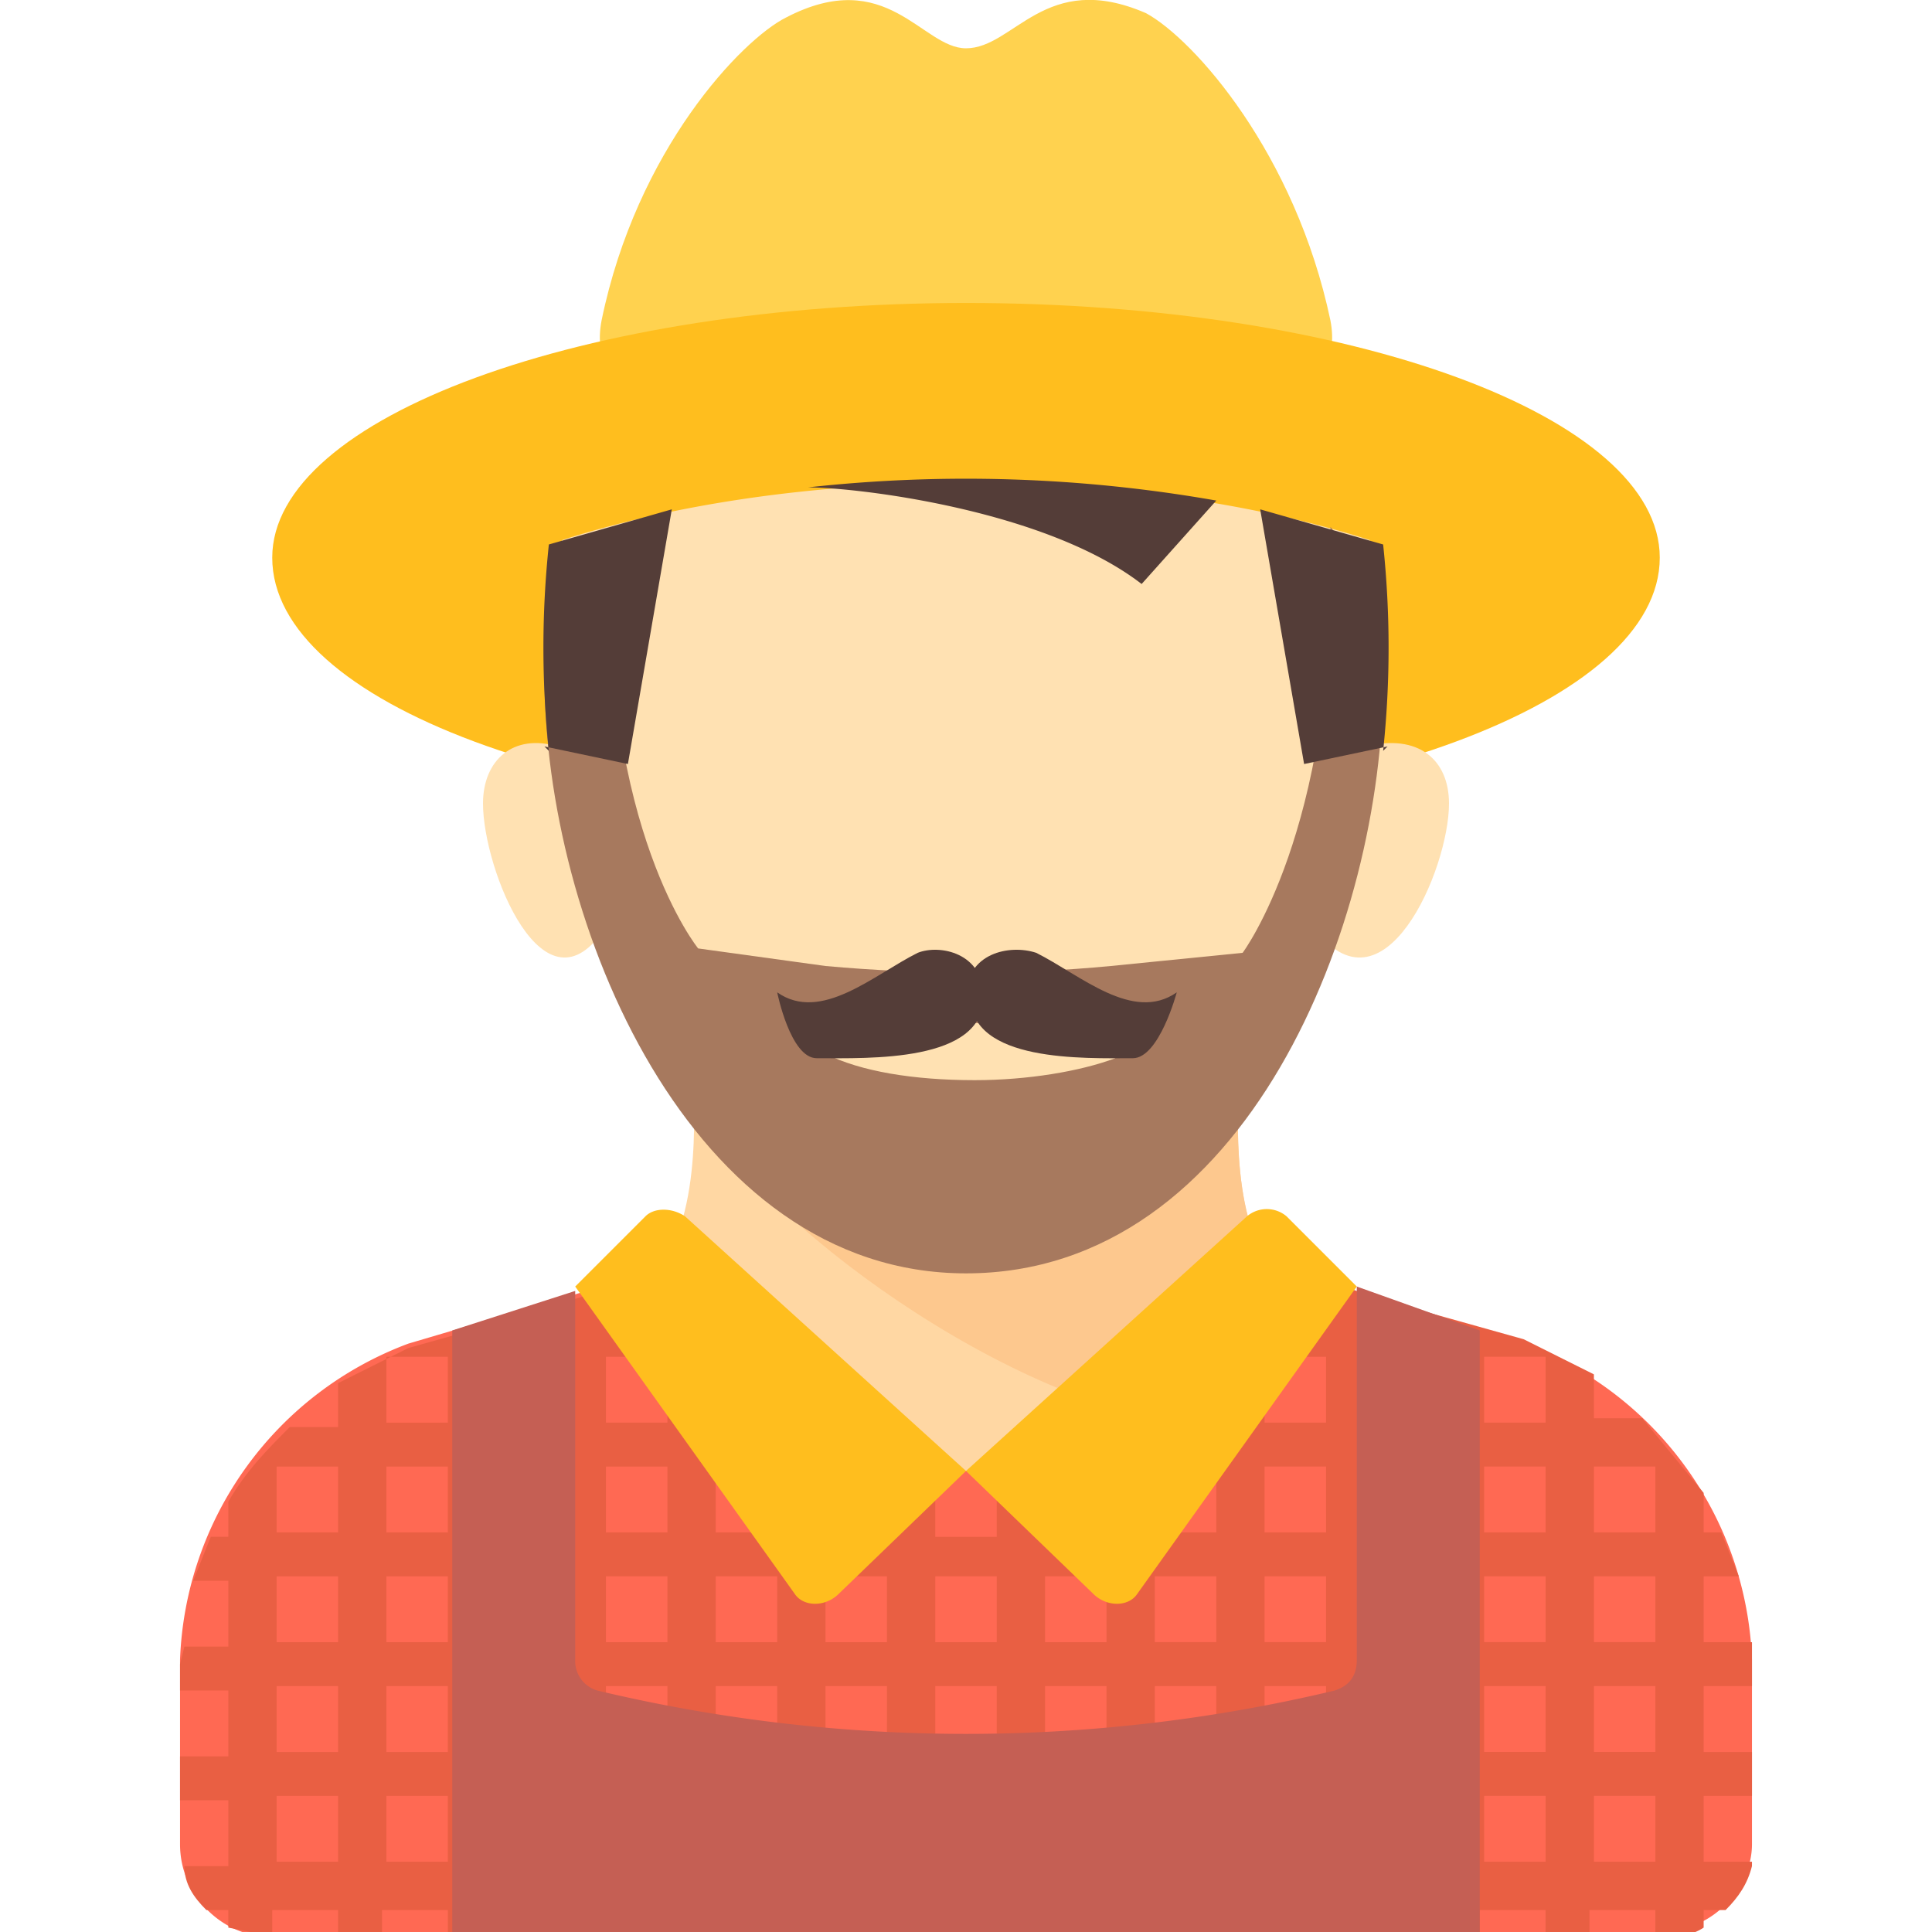 <svg width="44" height="44" viewBox="0 0 44 44" fill="none" xmlns="http://www.w3.org/2000/svg"><g clip-path="url(#a)"><path d="M30.3 7.3c-.8-3.8-3.1-6.4-4.2-7-2.3-1-3 .8-4.1.8-1 0-1.8-1.9-4.1-.7-1 .5-3.4 3-4.2 6.9C13 11 22 8 22 8s9 3 8.3-.7Z" fill="#FFD24F"/><path d="M22 18.6c8.7 0 15.8-2.6 15.8-5.9 0-3.2-7-5.8-15.8-5.8-8.7 0-15.8 2.6-15.8 5.8 0 3.3 7 5.9 15.8 5.9Z" fill="#FFBE1E"/><path d="M12.7 17c-1-.3-1.7.3-1.7 1.3 0 1.5 1.4 5 2.8 2.8 1.5-2.2-1.1-4.1-1.1-4.1ZM31.1 17c1.2-.3 1.9.3 1.9 1.3 0 1.5-1.5 5-3.1 2.8s1.2-4.1 1.2-4.1Z" fill="#FFE1B2"/><path d="M14.4 29.5c1.6-1 1.4-4 1.4-4.6h12.4c0 .6-.2 3.6 1.3 4.6L22 37.9l-7.6-8.4Z" fill="#FFD7A3"/><path d="m26.8 32.4 2.7-3c-1.5-.9-1.3-3.9-1.3-4.5H15.8c.9 2.5 6.8 6.9 11 7.5Z" fill="#FDC88E"/><path d="M37.8 44c1.2 0 2.1-1 2.1-2v-4.2a8 8 0 0 0-5.2-7.2l-4.4-1.3C28 31 24.7 33.5 22 33.5c-2.7 0-6-2.5-8.3-4.2l-4.4 1.3a8 8 0 0 0-5.2 7.2V42c0 1.2 1 2.1 2 2.1h31.7Z" fill="#FF6953"/><path d="M39.9 42.4h-1.1v-1.5h1.1v-1h-1.1v-1.5h1.1v-1h-1.1v-1.5h.8l-.4-1h-.4V34l-1.4-1.7h-1.1v-1l-1.6-.8-2.5-.7h-1v-.3l-.9-.3v.6h-.7l-1.9 1.3v1.2h-1.4V32c-1.2.6-2.5 1.2-3.6 1.3V35h-1.4v-1.5c-1.1-.1-2.4-.7-3.6-1.3v.3h-1.4v-1.2l-1.9-1.3h-.6v-.5l-.1-.1-1 .3v.3h-.9l-2.5.7-1.6.8v1H6.6c-.5.5-1 1-1.4 1.7v.8h-.4l-.4 1h.8v1.5h-1l-.1.4v.6h1.1V40H4.1v1h1.1v1.5h-1c0 .4.2.7.5 1h.5v.4l1 .2v-.6h1.5v.6h1v-.6h1.5v.6h1v-.6h1.5v.6h1v-.6h1.5v.6h1v-.6h1.5v.6h1v-.6h1.5v.6h1v-.6h1.5v.6h1v-.6h1.5v.6h1v-.6h1.5v.6h1v-.6h1.5v.6h1v-.6h1.5v.6h1v-.6h1.5v.6h1v-.6h1.5v.6h.1c.4 0 .7 0 1-.2v-.4h.5c.3-.3.5-.6.6-1Zm-32.2 0H6.3v-1.5h1.4v1.5Zm0-2.5H6.3v-1.5h1.4V40Zm0-2.5H6.3v-1.5h1.4v1.5Zm0-2.5H6.3v-1.5h1.4V35Zm2.5 7.5H8.8v-1.5h1.4v1.5Zm0-2.5H8.8v-1.5h1.4V40Zm0-2.5H8.8v-1.5h1.4v1.5Zm0-2.5H8.8v-1.5h1.4V35Zm0-2.5H8.8v-1.5h1.4v1.5Zm2.5 10h-1.4v-1.5h1.4v1.5Zm0-2.5h-1.4v-1.5h1.4V40Zm0-2.5h-1.4v-1.5h1.4v1.5Zm0-2.5h-1.4v-1.5h1.4V35Zm0-2.5h-1.4v-1.5h1.4v1.5Zm2.5 10h-1.4v-1.5h1.4v1.5Zm0-2.5h-1.4v-1.5h1.4V40Zm0-2.5h-1.4v-1.5h1.4v1.5Zm0-2.5h-1.4v-1.5h1.4V35Zm0-2.5h-1.4v-1.5h1.4v1.5Zm2.5 10h-1.4v-1.5h1.4v1.5Zm0-2.5h-1.4v-1.5h1.4V40Zm0-2.5h-1.4v-1.5h1.4v1.5Zm0-2.5h-1.4v-1.5h1.4V35Zm2.5 7.5h-1.4v-1.5h1.4v1.5Zm0-2.5h-1.4v-1.5h1.4V40Zm0-2.5h-1.4v-1.5h1.4v1.5Zm0-2.5h-1.4v-1.5h1.4V35Zm2.5 7.5h-1.4v-1.5h1.4v1.5Zm0-2.5h-1.4v-1.5h1.4V40Zm0-2.5h-1.4v-1.5h1.4v1.5Zm2.5 5h-1.4v-1.5h1.4v1.5Zm0-2.5h-1.4v-1.5h1.4V40Zm0-2.5h-1.4v-1.5h1.4v1.5Zm0-2.5h-1.4v-1.5h1.4V35Zm2.5 7.5h-1.4v-1.5h1.4v1.5Zm0-2.5h-1.4v-1.5h1.4V40Zm0-2.5h-1.4v-1.5h1.4v1.5Zm0-2.5h-1.4v-1.5h1.4V35Zm2.5 7.5h-1.4v-1.5h1.4v1.5Zm0-2.5h-1.4v-1.5h1.4V40Zm0-2.5h-1.4v-1.5h1.4v1.5Zm0-2.5h-1.4v-1.5h1.4V35Zm0-2.5h-1.4v-1.5h1.4v1.5Zm2.5 10h-1.4v-1.5h1.4v1.5Zm0-2.5h-1.4v-1.5h1.4V40Zm0-2.5h-1.4v-1.5h1.4v1.5Zm0-2.5h-1.4v-1.5h1.4V35Zm0-2.5h-1.4v-1.5h1.4v1.5Zm2.5 10h-1.4v-1.5h1.4v1.5Zm0-2.5h-1.4v-1.5h1.4V40Zm0-2.5h-1.4v-1.5h1.4v1.5Zm0-2.5h-1.4v-1.5h1.4V35Zm0-2.5h-1.4v-1.5h1.4v1.5Zm2.5 10h-1.4v-1.5h1.4v1.5Zm0-2.5h-1.4v-1.5h1.4V40Zm0-2.5h-1.4v-1.5h1.4v1.5Zm0-2.5h-1.4v-1.5h1.4V35Z" fill="#E95F43"/><path d="m22 33.5-2.9 2.8c-.3.3-.8.3-1 0l-5-7 1.6-1.6c.2-.2.6-.2.9 0l6.4 5.8ZM22 33.5l2.9 2.8c.3.3.8.3 1 0l5-7-1.6-1.6a.7.7 0 0 0-.9 0L22 33.5Z" fill="#FFBE1E"/><path d="M12.8 12.3a23 23 0 0 0-.2 3.6c0 5.5 3.1 12.3 9.4 12.3 6.3 0 9.4-6.8 9.4-12.3 0-1.4 0-2.6-.2-3.6-2.5-.8-5.7-1.3-9.2-1.3-3.5 0-6.7.5-9.2 1.3Z" fill="#FFE1B2"/><path d="M31.4 13.4 30.3 12v.7c.1 6.2-2 9-2 9l-3 .3c-2.1.2-4.3.2-6.5 0l-2.9-.4s-2.2-2.7-2-9V12l-1.2 1.4c-.1.6-.3 1.3-.3 2C12.4 21 15.7 29 22 29c6.4 0 9.5-8 9.5-13.5 0-.7 0-1.4-.2-2ZM20 23.3h4.1c.6 0 1 .3 1.3.8-.8.3-2 .5-3.2.5-1.4 0-2.6-.2-3.4-.6.2-.4.7-.7 1.2-.7Z" fill="#A7795E"/><path d="M22.4 22.7c0-1-1-1.2-1.5-1-1 .5-2.2 1.6-3.2.9 0 0 .3 1.5.9 1.5 1.2 0 3.8.1 3.8-1.4Z" fill="#543D38"/><path d="M22 22.7c0-1 1-1.2 1.6-1 1 .5 2.2 1.6 3.2.9 0 0-.4 1.5-1 1.5-1.1 0-3.7.1-3.7-1.4Z" fill="#543D38"/><path d="m33.7 30.3-2.8-1v8.5c0 .4-.2.6-.5.7a36.2 36.2 0 0 1-16.8 0 .7.7 0 0 1-.5-.7v-8.4l-2.8.9V44h23.4V30.3Z" fill="#C55F54"/><path d="m12.4 17 1.9.4 1-5.8-2.8.8a22.3 22.3 0 0 0 0 4.7ZM31.6 17l-1.9.4-1-5.8 2.8.8a22.3 22.3 0 0 1 0 4.7ZM26 13.3l1.7-1.9a32.9 32.9 0 0 0-9.3-.3c1.1 0 5.4.5 7.6 2.2Z" fill="#543D38"/></g><defs><clipPath id="a"><path fill="#fff" d="M0 0h44v44H0z"/></clipPath></defs></svg>